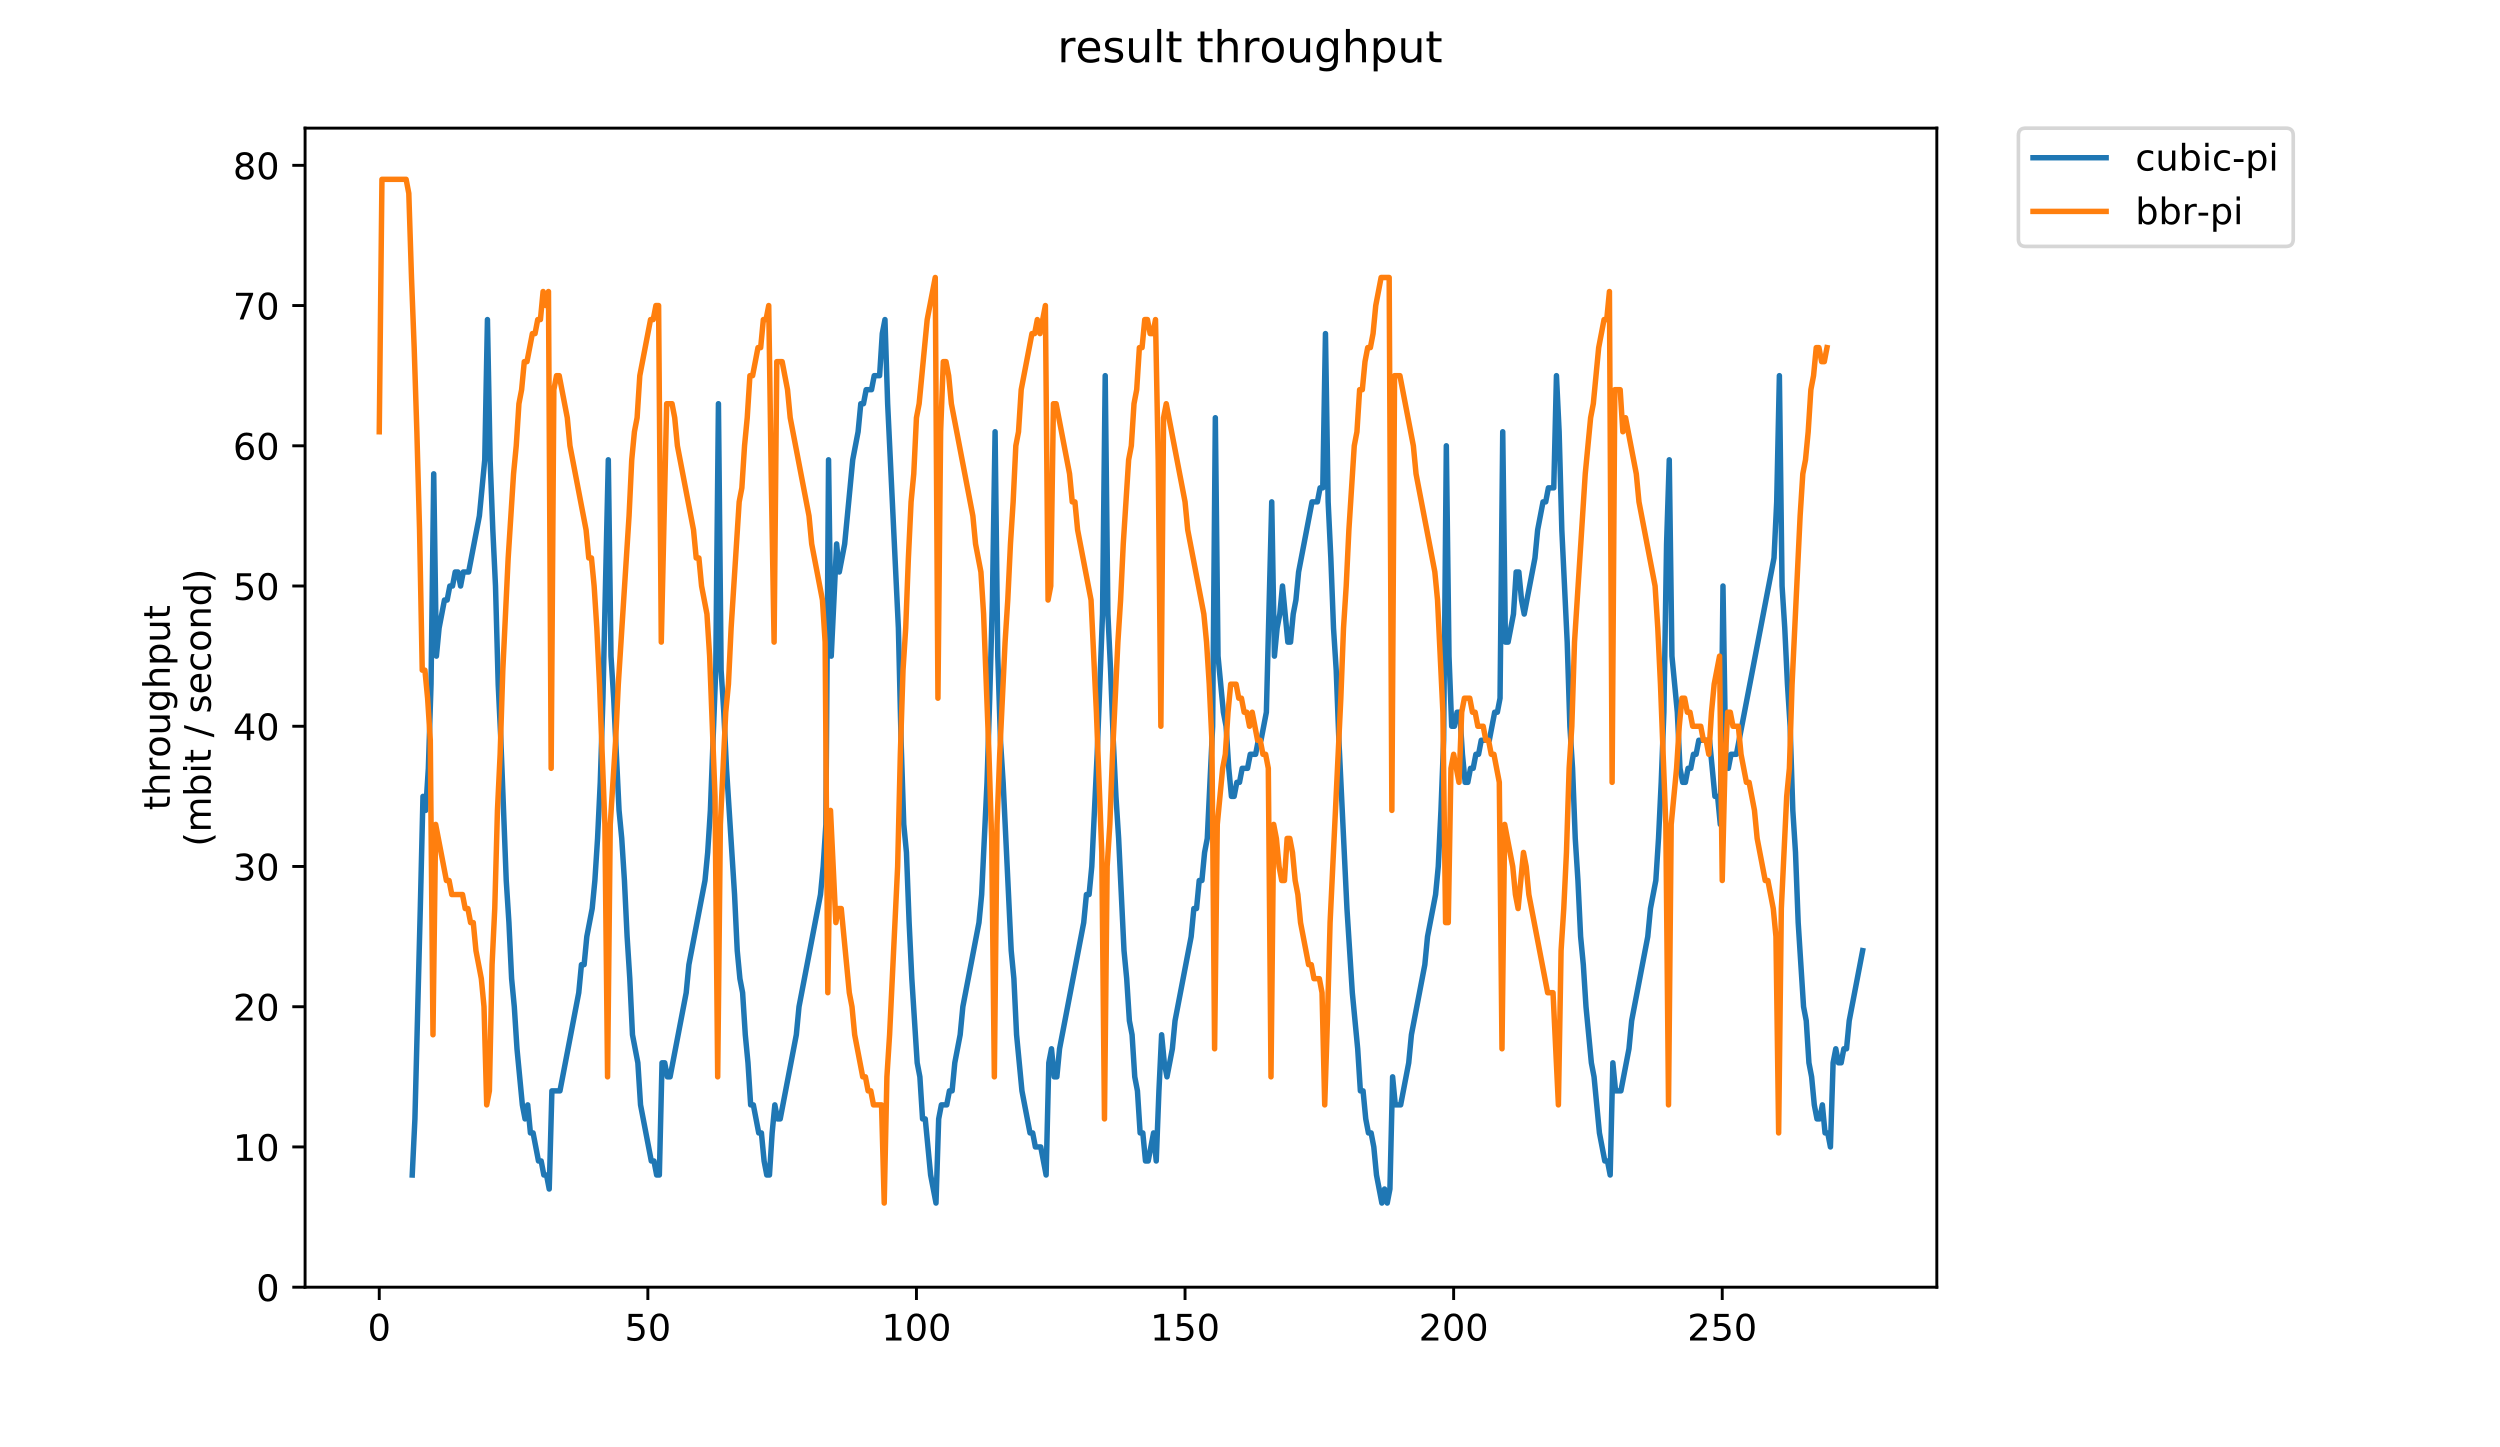 <?xml version="1.0" encoding="utf-8" standalone="no"?>
<!DOCTYPE svg PUBLIC "-//W3C//DTD SVG 1.1//EN"
  "http://www.w3.org/Graphics/SVG/1.1/DTD/svg11.dtd">
<!-- Created with matplotlib (https://matplotlib.org/) -->
<svg height="396pt" version="1.1" viewBox="0 0 684 396" width="684pt" xmlns="http://www.w3.org/2000/svg" xmlns:xlink="http://www.w3.org/1999/xlink">
 <defs>
  <style type="text/css">
*{stroke-linecap:butt;stroke-linejoin:round;}
  </style>
 </defs>
 <g id="figure_1">
  <g id="patch_1">
   <path d="M 0 396 
L 684 396 
L 684 0 
L 0 0 
z
" style="fill:#ffffff;"/>
  </g>
  <g id="axes_1">
   <g id="patch_2">
    <path d="M 83.472 352.174 
L 529.913 352.174 
L 529.913 35.062 
L 83.472 35.062 
z
" style="fill:#ffffff;"/>
   </g>
   <g id="matplotlib.axis_1">
    <g id="xtick_1">
     <g id="line2d_1">
      <defs>
       <path d="M 0 0 
L 0 3.5 
" id="m94395d1e9d" style="stroke:#000000;stroke-width:0.8;"/>
      </defs>
      <g>
       <use style="stroke:#000000;stroke-width:0.8;" x="103.765" xlink:href="#m94395d1e9d" y="352.174"/>
      </g>
     </g>
     <g id="text_1">
      <!-- 0 -->
      <defs>
       <path d="M 31.781 66.406 
Q 24.172 66.406 20.328 58.906 
Q 16.5 51.422 16.5 36.375 
Q 16.5 21.391 20.328 13.891 
Q 24.172 6.391 31.781 6.391 
Q 39.453 6.391 43.281 13.891 
Q 47.125 21.391 47.125 36.375 
Q 47.125 51.422 43.281 58.906 
Q 39.453 66.406 31.781 66.406 
z
M 31.781 74.219 
Q 44.047 74.219 50.516 64.516 
Q 56.984 54.828 56.984 36.375 
Q 56.984 17.969 50.516 8.266 
Q 44.047 -1.422 31.781 -1.422 
Q 19.531 -1.422 13.062 8.266 
Q 6.594 17.969 6.594 36.375 
Q 6.594 54.828 13.062 64.516 
Q 19.531 74.219 31.781 74.219 
z
" id="DejaVuSans-48"/>
      </defs>
      <g transform="translate(100.584 366.773)scale(0.1 -0.1)">
       <use xlink:href="#DejaVuSans-48"/>
      </g>
     </g>
    </g>
    <g id="xtick_2">
     <g id="line2d_2">
      <g>
       <use style="stroke:#000000;stroke-width:0.8;" x="177.253" xlink:href="#m94395d1e9d" y="352.174"/>
      </g>
     </g>
     <g id="text_2">
      <!-- 50 -->
      <defs>
       <path d="M 10.797 72.906 
L 49.516 72.906 
L 49.516 64.594 
L 19.828 64.594 
L 19.828 46.734 
Q 21.969 47.469 24.109 47.828 
Q 26.266 48.188 28.422 48.188 
Q 40.625 48.188 47.75 41.5 
Q 54.891 34.812 54.891 23.391 
Q 54.891 11.625 47.562 5.094 
Q 40.234 -1.422 26.906 -1.422 
Q 22.312 -1.422 17.547 -0.641 
Q 12.797 0.141 7.719 1.703 
L 7.719 11.625 
Q 12.109 9.234 16.797 8.062 
Q 21.484 6.891 26.703 6.891 
Q 35.156 6.891 40.078 11.328 
Q 45.016 15.766 45.016 23.391 
Q 45.016 31 40.078 35.438 
Q 35.156 39.891 26.703 39.891 
Q 22.75 39.891 18.812 39.016 
Q 14.891 38.141 10.797 36.281 
z
" id="DejaVuSans-53"/>
      </defs>
      <g transform="translate(170.89 366.773)scale(0.1 -0.1)">
       <use xlink:href="#DejaVuSans-53"/>
       <use x="63.623" xlink:href="#DejaVuSans-48"/>
      </g>
     </g>
    </g>
    <g id="xtick_3">
     <g id="line2d_3">
      <g>
       <use style="stroke:#000000;stroke-width:0.8;" x="250.741" xlink:href="#m94395d1e9d" y="352.174"/>
      </g>
     </g>
     <g id="text_3">
      <!-- 100 -->
      <defs>
       <path d="M 12.406 8.297 
L 28.516 8.297 
L 28.516 63.922 
L 10.984 60.406 
L 10.984 69.391 
L 28.422 72.906 
L 38.281 72.906 
L 38.281 8.297 
L 54.391 8.297 
L 54.391 0 
L 12.406 0 
z
" id="DejaVuSans-49"/>
      </defs>
      <g transform="translate(241.197 366.773)scale(0.1 -0.1)">
       <use xlink:href="#DejaVuSans-49"/>
       <use x="63.623" xlink:href="#DejaVuSans-48"/>
       <use x="127.246" xlink:href="#DejaVuSans-48"/>
      </g>
     </g>
    </g>
    <g id="xtick_4">
     <g id="line2d_4">
      <g>
       <use style="stroke:#000000;stroke-width:0.8;" x="324.228" xlink:href="#m94395d1e9d" y="352.174"/>
      </g>
     </g>
     <g id="text_4">
      <!-- 150 -->
      <g transform="translate(314.685 366.773)scale(0.1 -0.1)">
       <use xlink:href="#DejaVuSans-49"/>
       <use x="63.623" xlink:href="#DejaVuSans-53"/>
       <use x="127.246" xlink:href="#DejaVuSans-48"/>
      </g>
     </g>
    </g>
    <g id="xtick_5">
     <g id="line2d_5">
      <g>
       <use style="stroke:#000000;stroke-width:0.8;" x="397.716" xlink:href="#m94395d1e9d" y="352.174"/>
      </g>
     </g>
     <g id="text_5">
      <!-- 200 -->
      <defs>
       <path d="M 19.188 8.297 
L 53.609 8.297 
L 53.609 0 
L 7.328 0 
L 7.328 8.297 
Q 12.938 14.109 22.625 23.891 
Q 32.328 33.688 34.812 36.531 
Q 39.547 41.844 41.422 45.531 
Q 43.312 49.219 43.312 52.781 
Q 43.312 58.594 39.234 62.25 
Q 35.156 65.922 28.609 65.922 
Q 23.969 65.922 18.812 64.312 
Q 13.672 62.703 7.812 59.422 
L 7.812 69.391 
Q 13.766 71.781 18.938 73 
Q 24.125 74.219 28.422 74.219 
Q 39.75 74.219 46.484 68.547 
Q 53.219 62.891 53.219 53.422 
Q 53.219 48.922 51.531 44.891 
Q 49.859 40.875 45.406 35.406 
Q 44.188 33.984 37.641 27.219 
Q 31.109 20.453 19.188 8.297 
z
" id="DejaVuSans-50"/>
      </defs>
      <g transform="translate(388.172 366.773)scale(0.1 -0.1)">
       <use xlink:href="#DejaVuSans-50"/>
       <use x="63.623" xlink:href="#DejaVuSans-48"/>
       <use x="127.246" xlink:href="#DejaVuSans-48"/>
      </g>
     </g>
    </g>
    <g id="xtick_6">
     <g id="line2d_6">
      <g>
       <use style="stroke:#000000;stroke-width:0.8;" x="471.204" xlink:href="#m94395d1e9d" y="352.174"/>
      </g>
     </g>
     <g id="text_6">
      <!-- 250 -->
      <g transform="translate(461.66 366.773)scale(0.1 -0.1)">
       <use xlink:href="#DejaVuSans-50"/>
       <use x="63.623" xlink:href="#DejaVuSans-53"/>
       <use x="127.246" xlink:href="#DejaVuSans-48"/>
      </g>
     </g>
    </g>
   </g>
   <g id="matplotlib.axis_2">
    <g id="ytick_1">
     <g id="line2d_7">
      <defs>
       <path d="M 0 0 
L -3.5 0 
" id="mf027c697fb" style="stroke:#000000;stroke-width:0.8;"/>
      </defs>
      <g>
       <use style="stroke:#000000;stroke-width:0.8;" x="83.472" xlink:href="#mf027c697fb" y="352.174"/>
      </g>
     </g>
     <g id="text_7">
      <!-- 0 -->
      <g transform="translate(70.11 355.973)scale(0.1 -0.1)">
       <use xlink:href="#DejaVuSans-48"/>
      </g>
     </g>
    </g>
    <g id="ytick_2">
     <g id="line2d_8">
      <g>
       <use style="stroke:#000000;stroke-width:0.8;" x="83.472" xlink:href="#mf027c697fb" y="313.806"/>
      </g>
     </g>
     <g id="text_8">
      <!-- 10 -->
      <g transform="translate(63.747 317.605)scale(0.1 -0.1)">
       <use xlink:href="#DejaVuSans-49"/>
       <use x="63.623" xlink:href="#DejaVuSans-48"/>
      </g>
     </g>
    </g>
    <g id="ytick_3">
     <g id="line2d_9">
      <g>
       <use style="stroke:#000000;stroke-width:0.8;" x="83.472" xlink:href="#mf027c697fb" y="275.438"/>
      </g>
     </g>
     <g id="text_9">
      <!-- 20 -->
      <g transform="translate(63.747 279.237)scale(0.1 -0.1)">
       <use xlink:href="#DejaVuSans-50"/>
       <use x="63.623" xlink:href="#DejaVuSans-48"/>
      </g>
     </g>
    </g>
    <g id="ytick_4">
     <g id="line2d_10">
      <g>
       <use style="stroke:#000000;stroke-width:0.8;" x="83.472" xlink:href="#mf027c697fb" y="237.07"/>
      </g>
     </g>
     <g id="text_10">
      <!-- 30 -->
      <defs>
       <path d="M 40.578 39.312 
Q 47.656 37.797 51.625 33 
Q 55.609 28.219 55.609 21.188 
Q 55.609 10.406 48.188 4.484 
Q 40.766 -1.422 27.094 -1.422 
Q 22.516 -1.422 17.656 -0.516 
Q 12.797 0.391 7.625 2.203 
L 7.625 11.719 
Q 11.719 9.328 16.594 8.109 
Q 21.484 6.891 26.812 6.891 
Q 36.078 6.891 40.938 10.547 
Q 45.797 14.203 45.797 21.188 
Q 45.797 27.641 41.281 31.266 
Q 36.766 34.906 28.719 34.906 
L 20.219 34.906 
L 20.219 43.016 
L 29.109 43.016 
Q 36.375 43.016 40.234 45.922 
Q 44.094 48.828 44.094 54.297 
Q 44.094 59.906 40.109 62.906 
Q 36.141 65.922 28.719 65.922 
Q 24.656 65.922 20.016 65.031 
Q 15.375 64.156 9.812 62.312 
L 9.812 71.094 
Q 15.438 72.656 20.344 73.438 
Q 25.25 74.219 29.594 74.219 
Q 40.828 74.219 47.359 69.109 
Q 53.906 64.016 53.906 55.328 
Q 53.906 49.266 50.438 45.094 
Q 46.969 40.922 40.578 39.312 
z
" id="DejaVuSans-51"/>
      </defs>
      <g transform="translate(63.747 240.869)scale(0.1 -0.1)">
       <use xlink:href="#DejaVuSans-51"/>
       <use x="63.623" xlink:href="#DejaVuSans-48"/>
      </g>
     </g>
    </g>
    <g id="ytick_5">
     <g id="line2d_11">
      <g>
       <use style="stroke:#000000;stroke-width:0.8;" x="83.472" xlink:href="#mf027c697fb" y="198.702"/>
      </g>
     </g>
     <g id="text_11">
      <!-- 40 -->
      <defs>
       <path d="M 37.797 64.312 
L 12.891 25.391 
L 37.797 25.391 
z
M 35.203 72.906 
L 47.609 72.906 
L 47.609 25.391 
L 58.016 25.391 
L 58.016 17.188 
L 47.609 17.188 
L 47.609 0 
L 37.797 0 
L 37.797 17.188 
L 4.891 17.188 
L 4.891 26.703 
z
" id="DejaVuSans-52"/>
      </defs>
      <g transform="translate(63.747 202.501)scale(0.1 -0.1)">
       <use xlink:href="#DejaVuSans-52"/>
       <use x="63.623" xlink:href="#DejaVuSans-48"/>
      </g>
     </g>
    </g>
    <g id="ytick_6">
     <g id="line2d_12">
      <g>
       <use style="stroke:#000000;stroke-width:0.8;" x="83.472" xlink:href="#mf027c697fb" y="160.334"/>
      </g>
     </g>
     <g id="text_12">
      <!-- 50 -->
      <g transform="translate(63.747 164.133)scale(0.1 -0.1)">
       <use xlink:href="#DejaVuSans-53"/>
       <use x="63.623" xlink:href="#DejaVuSans-48"/>
      </g>
     </g>
    </g>
    <g id="ytick_7">
     <g id="line2d_13">
      <g>
       <use style="stroke:#000000;stroke-width:0.8;" x="83.472" xlink:href="#mf027c697fb" y="121.966"/>
      </g>
     </g>
     <g id="text_13">
      <!-- 60 -->
      <defs>
       <path d="M 33.016 40.375 
Q 26.375 40.375 22.484 35.828 
Q 18.609 31.297 18.609 23.391 
Q 18.609 15.531 22.484 10.953 
Q 26.375 6.391 33.016 6.391 
Q 39.656 6.391 43.531 10.953 
Q 47.406 15.531 47.406 23.391 
Q 47.406 31.297 43.531 35.828 
Q 39.656 40.375 33.016 40.375 
z
M 52.594 71.297 
L 52.594 62.312 
Q 48.875 64.062 45.094 64.984 
Q 41.312 65.922 37.594 65.922 
Q 27.828 65.922 22.672 59.328 
Q 17.531 52.734 16.797 39.406 
Q 19.672 43.656 24.016 45.922 
Q 28.375 48.188 33.594 48.188 
Q 44.578 48.188 50.953 41.516 
Q 57.328 34.859 57.328 23.391 
Q 57.328 12.156 50.688 5.359 
Q 44.047 -1.422 33.016 -1.422 
Q 20.359 -1.422 13.672 8.266 
Q 6.984 17.969 6.984 36.375 
Q 6.984 53.656 15.188 63.938 
Q 23.391 74.219 37.203 74.219 
Q 40.922 74.219 44.703 73.484 
Q 48.484 72.75 52.594 71.297 
z
" id="DejaVuSans-54"/>
      </defs>
      <g transform="translate(63.747 125.765)scale(0.1 -0.1)">
       <use xlink:href="#DejaVuSans-54"/>
       <use x="63.623" xlink:href="#DejaVuSans-48"/>
      </g>
     </g>
    </g>
    <g id="ytick_8">
     <g id="line2d_14">
      <g>
       <use style="stroke:#000000;stroke-width:0.8;" x="83.472" xlink:href="#mf027c697fb" y="83.598"/>
      </g>
     </g>
     <g id="text_14">
      <!-- 70 -->
      <defs>
       <path d="M 8.203 72.906 
L 55.078 72.906 
L 55.078 68.703 
L 28.609 0 
L 18.312 0 
L 43.219 64.594 
L 8.203 64.594 
z
" id="DejaVuSans-55"/>
      </defs>
      <g transform="translate(63.747 87.397)scale(0.1 -0.1)">
       <use xlink:href="#DejaVuSans-55"/>
       <use x="63.623" xlink:href="#DejaVuSans-48"/>
      </g>
     </g>
    </g>
    <g id="ytick_9">
     <g id="line2d_15">
      <g>
       <use style="stroke:#000000;stroke-width:0.8;" x="83.472" xlink:href="#mf027c697fb" y="45.23"/>
      </g>
     </g>
     <g id="text_15">
      <!-- 80 -->
      <defs>
       <path d="M 31.781 34.625 
Q 24.75 34.625 20.719 30.859 
Q 16.703 27.094 16.703 20.516 
Q 16.703 13.922 20.719 10.156 
Q 24.75 6.391 31.781 6.391 
Q 38.812 6.391 42.859 10.172 
Q 46.922 13.969 46.922 20.516 
Q 46.922 27.094 42.891 30.859 
Q 38.875 34.625 31.781 34.625 
z
M 21.922 38.812 
Q 15.578 40.375 12.031 44.719 
Q 8.5 49.078 8.5 55.328 
Q 8.5 64.062 14.719 69.141 
Q 20.953 74.219 31.781 74.219 
Q 42.672 74.219 48.875 69.141 
Q 55.078 64.062 55.078 55.328 
Q 55.078 49.078 51.531 44.719 
Q 48 40.375 41.703 38.812 
Q 48.828 37.156 52.797 32.312 
Q 56.781 27.484 56.781 20.516 
Q 56.781 9.906 50.312 4.234 
Q 43.844 -1.422 31.781 -1.422 
Q 19.734 -1.422 13.25 4.234 
Q 6.781 9.906 6.781 20.516 
Q 6.781 27.484 10.781 32.312 
Q 14.797 37.156 21.922 38.812 
z
M 18.312 54.391 
Q 18.312 48.734 21.844 45.562 
Q 25.391 42.391 31.781 42.391 
Q 38.141 42.391 41.719 45.562 
Q 45.312 48.734 45.312 54.391 
Q 45.312 60.062 41.719 63.234 
Q 38.141 66.406 31.781 66.406 
Q 25.391 66.406 21.844 63.234 
Q 18.312 60.062 18.312 54.391 
z
" id="DejaVuSans-56"/>
      </defs>
      <g transform="translate(63.747 49.029)scale(0.1 -0.1)">
       <use xlink:href="#DejaVuSans-56"/>
       <use x="63.623" xlink:href="#DejaVuSans-48"/>
      </g>
     </g>
    </g>
    <g id="text_16">
     <!-- throughput -->
     <defs>
      <path d="M 18.312 70.219 
L 18.312 54.688 
L 36.812 54.688 
L 36.812 47.703 
L 18.312 47.703 
L 18.312 18.016 
Q 18.312 11.328 20.141 9.422 
Q 21.969 7.516 27.594 7.516 
L 36.812 7.516 
L 36.812 0 
L 27.594 0 
Q 17.188 0 13.234 3.875 
Q 9.281 7.766 9.281 18.016 
L 9.281 47.703 
L 2.688 47.703 
L 2.688 54.688 
L 9.281 54.688 
L 9.281 70.219 
z
" id="DejaVuSans-116"/>
      <path d="M 54.891 33.016 
L 54.891 0 
L 45.906 0 
L 45.906 32.719 
Q 45.906 40.484 42.875 44.328 
Q 39.844 48.188 33.797 48.188 
Q 26.516 48.188 22.312 43.547 
Q 18.109 38.922 18.109 30.906 
L 18.109 0 
L 9.078 0 
L 9.078 75.984 
L 18.109 75.984 
L 18.109 46.188 
Q 21.344 51.125 25.703 53.562 
Q 30.078 56 35.797 56 
Q 45.219 56 50.047 50.172 
Q 54.891 44.344 54.891 33.016 
z
" id="DejaVuSans-104"/>
      <path d="M 41.109 46.297 
Q 39.594 47.172 37.812 47.578 
Q 36.031 48 33.891 48 
Q 26.266 48 22.188 43.047 
Q 18.109 38.094 18.109 28.812 
L 18.109 0 
L 9.078 0 
L 9.078 54.688 
L 18.109 54.688 
L 18.109 46.188 
Q 20.953 51.172 25.484 53.578 
Q 30.031 56 36.531 56 
Q 37.453 56 38.578 55.875 
Q 39.703 55.766 41.062 55.516 
z
" id="DejaVuSans-114"/>
      <path d="M 30.609 48.391 
Q 23.391 48.391 19.188 42.75 
Q 14.984 37.109 14.984 27.297 
Q 14.984 17.484 19.156 11.844 
Q 23.344 6.203 30.609 6.203 
Q 37.797 6.203 41.984 11.859 
Q 46.188 17.531 46.188 27.297 
Q 46.188 37.016 41.984 42.703 
Q 37.797 48.391 30.609 48.391 
z
M 30.609 56 
Q 42.328 56 49.016 48.375 
Q 55.719 40.766 55.719 27.297 
Q 55.719 13.875 49.016 6.219 
Q 42.328 -1.422 30.609 -1.422 
Q 18.844 -1.422 12.172 6.219 
Q 5.516 13.875 5.516 27.297 
Q 5.516 40.766 12.172 48.375 
Q 18.844 56 30.609 56 
z
" id="DejaVuSans-111"/>
      <path d="M 8.5 21.578 
L 8.5 54.688 
L 17.484 54.688 
L 17.484 21.922 
Q 17.484 14.156 20.5 10.266 
Q 23.531 6.391 29.594 6.391 
Q 36.859 6.391 41.078 11.031 
Q 45.312 15.672 45.312 23.688 
L 45.312 54.688 
L 54.297 54.688 
L 54.297 0 
L 45.312 0 
L 45.312 8.406 
Q 42.047 3.422 37.719 1 
Q 33.406 -1.422 27.688 -1.422 
Q 18.266 -1.422 13.375 4.438 
Q 8.5 10.297 8.5 21.578 
z
M 31.109 56 
z
" id="DejaVuSans-117"/>
      <path d="M 45.406 27.984 
Q 45.406 37.75 41.375 43.109 
Q 37.359 48.484 30.078 48.484 
Q 22.859 48.484 18.828 43.109 
Q 14.797 37.75 14.797 27.984 
Q 14.797 18.266 18.828 12.891 
Q 22.859 7.516 30.078 7.516 
Q 37.359 7.516 41.375 12.891 
Q 45.406 18.266 45.406 27.984 
z
M 54.391 6.781 
Q 54.391 -7.172 48.188 -13.984 
Q 42 -20.797 29.203 -20.797 
Q 24.469 -20.797 20.266 -20.094 
Q 16.062 -19.391 12.109 -17.922 
L 12.109 -9.188 
Q 16.062 -11.328 19.922 -12.344 
Q 23.781 -13.375 27.781 -13.375 
Q 36.625 -13.375 41.016 -8.766 
Q 45.406 -4.156 45.406 5.172 
L 45.406 9.625 
Q 42.625 4.781 38.281 2.391 
Q 33.938 0 27.875 0 
Q 17.828 0 11.672 7.656 
Q 5.516 15.328 5.516 27.984 
Q 5.516 40.672 11.672 48.328 
Q 17.828 56 27.875 56 
Q 33.938 56 38.281 53.609 
Q 42.625 51.219 45.406 46.391 
L 45.406 54.688 
L 54.391 54.688 
z
" id="DejaVuSans-103"/>
      <path d="M 18.109 8.203 
L 18.109 -20.797 
L 9.078 -20.797 
L 9.078 54.688 
L 18.109 54.688 
L 18.109 46.391 
Q 20.953 51.266 25.266 53.625 
Q 29.594 56 35.594 56 
Q 45.562 56 51.781 48.094 
Q 58.016 40.188 58.016 27.297 
Q 58.016 14.406 51.781 6.484 
Q 45.562 -1.422 35.594 -1.422 
Q 29.594 -1.422 25.266 0.953 
Q 20.953 3.328 18.109 8.203 
z
M 48.688 27.297 
Q 48.688 37.203 44.609 42.844 
Q 40.531 48.484 33.406 48.484 
Q 26.266 48.484 22.188 42.844 
Q 18.109 37.203 18.109 27.297 
Q 18.109 17.391 22.188 11.75 
Q 26.266 6.109 33.406 6.109 
Q 40.531 6.109 44.609 11.75 
Q 48.688 17.391 48.688 27.297 
z
" id="DejaVuSans-112"/>
     </defs>
     <g transform="translate(46.47 221.675)rotate(-90)scale(0.1 -0.1)">
      <use xlink:href="#DejaVuSans-116"/>
      <use x="39.209" xlink:href="#DejaVuSans-104"/>
      <use x="102.588" xlink:href="#DejaVuSans-114"/>
      <use x="143.67" xlink:href="#DejaVuSans-111"/>
      <use x="204.852" xlink:href="#DejaVuSans-117"/>
      <use x="268.23" xlink:href="#DejaVuSans-103"/>
      <use x="331.707" xlink:href="#DejaVuSans-104"/>
      <use x="395.086" xlink:href="#DejaVuSans-112"/>
      <use x="458.562" xlink:href="#DejaVuSans-117"/>
      <use x="521.941" xlink:href="#DejaVuSans-116"/>
     </g>
     <!-- (mbit / second) -->
     <defs>
      <path d="M 31 75.875 
Q 24.469 64.656 21.281 53.656 
Q 18.109 42.672 18.109 31.391 
Q 18.109 20.125 21.312 9.062 
Q 24.516 -2 31 -13.188 
L 23.188 -13.188 
Q 15.875 -1.703 12.234 9.375 
Q 8.594 20.453 8.594 31.391 
Q 8.594 42.281 12.203 53.312 
Q 15.828 64.359 23.188 75.875 
z
" id="DejaVuSans-40"/>
      <path d="M 52 44.188 
Q 55.375 50.25 60.062 53.125 
Q 64.75 56 71.094 56 
Q 79.641 56 84.281 50.016 
Q 88.922 44.047 88.922 33.016 
L 88.922 0 
L 79.891 0 
L 79.891 32.719 
Q 79.891 40.578 77.094 44.375 
Q 74.312 48.188 68.609 48.188 
Q 61.625 48.188 57.562 43.547 
Q 53.516 38.922 53.516 30.906 
L 53.516 0 
L 44.484 0 
L 44.484 32.719 
Q 44.484 40.625 41.703 44.406 
Q 38.922 48.188 33.109 48.188 
Q 26.219 48.188 22.156 43.531 
Q 18.109 38.875 18.109 30.906 
L 18.109 0 
L 9.078 0 
L 9.078 54.688 
L 18.109 54.688 
L 18.109 46.188 
Q 21.188 51.219 25.484 53.609 
Q 29.781 56 35.688 56 
Q 41.656 56 45.828 52.969 
Q 50 49.953 52 44.188 
z
" id="DejaVuSans-109"/>
      <path d="M 48.688 27.297 
Q 48.688 37.203 44.609 42.844 
Q 40.531 48.484 33.406 48.484 
Q 26.266 48.484 22.188 42.844 
Q 18.109 37.203 18.109 27.297 
Q 18.109 17.391 22.188 11.75 
Q 26.266 6.109 33.406 6.109 
Q 40.531 6.109 44.609 11.75 
Q 48.688 17.391 48.688 27.297 
z
M 18.109 46.391 
Q 20.953 51.266 25.266 53.625 
Q 29.594 56 35.594 56 
Q 45.562 56 51.781 48.094 
Q 58.016 40.188 58.016 27.297 
Q 58.016 14.406 51.781 6.484 
Q 45.562 -1.422 35.594 -1.422 
Q 29.594 -1.422 25.266 0.953 
Q 20.953 3.328 18.109 8.203 
L 18.109 0 
L 9.078 0 
L 9.078 75.984 
L 18.109 75.984 
z
" id="DejaVuSans-98"/>
      <path d="M 9.422 54.688 
L 18.406 54.688 
L 18.406 0 
L 9.422 0 
z
M 9.422 75.984 
L 18.406 75.984 
L 18.406 64.594 
L 9.422 64.594 
z
" id="DejaVuSans-105"/>
      <path id="DejaVuSans-32"/>
      <path d="M 25.391 72.906 
L 33.688 72.906 
L 8.297 -9.281 
L 0 -9.281 
z
" id="DejaVuSans-47"/>
      <path d="M 44.281 53.078 
L 44.281 44.578 
Q 40.484 46.531 36.375 47.5 
Q 32.281 48.484 27.875 48.484 
Q 21.188 48.484 17.844 46.438 
Q 14.5 44.391 14.5 40.281 
Q 14.5 37.156 16.891 35.375 
Q 19.281 33.594 26.516 31.984 
L 29.594 31.297 
Q 39.156 29.25 43.188 25.516 
Q 47.219 21.781 47.219 15.094 
Q 47.219 7.469 41.188 3.016 
Q 35.156 -1.422 24.609 -1.422 
Q 20.219 -1.422 15.453 -0.562 
Q 10.688 0.297 5.422 2 
L 5.422 11.281 
Q 10.406 8.688 15.234 7.391 
Q 20.062 6.109 24.812 6.109 
Q 31.156 6.109 34.562 8.281 
Q 37.984 10.453 37.984 14.406 
Q 37.984 18.062 35.516 20.016 
Q 33.062 21.969 24.703 23.781 
L 21.578 24.516 
Q 13.234 26.266 9.516 29.906 
Q 5.812 33.547 5.812 39.891 
Q 5.812 47.609 11.281 51.797 
Q 16.75 56 26.812 56 
Q 31.781 56 36.172 55.266 
Q 40.578 54.547 44.281 53.078 
z
" id="DejaVuSans-115"/>
      <path d="M 56.203 29.594 
L 56.203 25.203 
L 14.891 25.203 
Q 15.484 15.922 20.484 11.062 
Q 25.484 6.203 34.422 6.203 
Q 39.594 6.203 44.453 7.469 
Q 49.312 8.734 54.109 11.281 
L 54.109 2.781 
Q 49.266 0.734 44.188 -0.344 
Q 39.109 -1.422 33.891 -1.422 
Q 20.797 -1.422 13.156 6.188 
Q 5.516 13.812 5.516 26.812 
Q 5.516 40.234 12.766 48.109 
Q 20.016 56 32.328 56 
Q 43.359 56 49.781 48.891 
Q 56.203 41.797 56.203 29.594 
z
M 47.219 32.234 
Q 47.125 39.594 43.094 43.984 
Q 39.062 48.391 32.422 48.391 
Q 24.906 48.391 20.391 44.141 
Q 15.875 39.891 15.188 32.172 
z
" id="DejaVuSans-101"/>
      <path d="M 48.781 52.594 
L 48.781 44.188 
Q 44.969 46.297 41.141 47.344 
Q 37.312 48.391 33.406 48.391 
Q 24.656 48.391 19.812 42.844 
Q 14.984 37.312 14.984 27.297 
Q 14.984 17.281 19.812 11.734 
Q 24.656 6.203 33.406 6.203 
Q 37.312 6.203 41.141 7.25 
Q 44.969 8.297 48.781 10.406 
L 48.781 2.094 
Q 45.016 0.344 40.984 -0.531 
Q 36.969 -1.422 32.422 -1.422 
Q 20.062 -1.422 12.781 6.344 
Q 5.516 14.109 5.516 27.297 
Q 5.516 40.672 12.859 48.328 
Q 20.219 56 33.016 56 
Q 37.156 56 41.109 55.141 
Q 45.062 54.297 48.781 52.594 
z
" id="DejaVuSans-99"/>
      <path d="M 54.891 33.016 
L 54.891 0 
L 45.906 0 
L 45.906 32.719 
Q 45.906 40.484 42.875 44.328 
Q 39.844 48.188 33.797 48.188 
Q 26.516 48.188 22.312 43.547 
Q 18.109 38.922 18.109 30.906 
L 18.109 0 
L 9.078 0 
L 9.078 54.688 
L 18.109 54.688 
L 18.109 46.188 
Q 21.344 51.125 25.703 53.562 
Q 30.078 56 35.797 56 
Q 45.219 56 50.047 50.172 
Q 54.891 44.344 54.891 33.016 
z
" id="DejaVuSans-110"/>
      <path d="M 45.406 46.391 
L 45.406 75.984 
L 54.391 75.984 
L 54.391 0 
L 45.406 0 
L 45.406 8.203 
Q 42.578 3.328 38.25 0.953 
Q 33.938 -1.422 27.875 -1.422 
Q 17.969 -1.422 11.734 6.484 
Q 5.516 14.406 5.516 27.297 
Q 5.516 40.188 11.734 48.094 
Q 17.969 56 27.875 56 
Q 33.938 56 38.25 53.625 
Q 42.578 51.266 45.406 46.391 
z
M 14.797 27.297 
Q 14.797 17.391 18.875 11.75 
Q 22.953 6.109 30.078 6.109 
Q 37.203 6.109 41.297 11.75 
Q 45.406 17.391 45.406 27.297 
Q 45.406 37.203 41.297 42.844 
Q 37.203 48.484 30.078 48.484 
Q 22.953 48.484 18.875 42.844 
Q 14.797 37.203 14.797 27.297 
z
" id="DejaVuSans-100"/>
      <path d="M 8.016 75.875 
L 15.828 75.875 
Q 23.141 64.359 26.781 53.312 
Q 30.422 42.281 30.422 31.391 
Q 30.422 20.453 26.781 9.375 
Q 23.141 -1.703 15.828 -13.188 
L 8.016 -13.188 
Q 14.5 -2 17.703 9.062 
Q 20.906 20.125 20.906 31.391 
Q 20.906 42.672 17.703 53.656 
Q 14.5 64.656 8.016 75.875 
z
" id="DejaVuSans-41"/>
     </defs>
     <g transform="translate(57.668 231.609)rotate(-90)scale(0.1 -0.1)">
      <use xlink:href="#DejaVuSans-40"/>
      <use x="39.014" xlink:href="#DejaVuSans-109"/>
      <use x="136.426" xlink:href="#DejaVuSans-98"/>
      <use x="199.902" xlink:href="#DejaVuSans-105"/>
      <use x="227.686" xlink:href="#DejaVuSans-116"/>
      <use x="266.895" xlink:href="#DejaVuSans-32"/>
      <use x="298.682" xlink:href="#DejaVuSans-47"/>
      <use x="332.373" xlink:href="#DejaVuSans-32"/>
      <use x="364.16" xlink:href="#DejaVuSans-115"/>
      <use x="416.26" xlink:href="#DejaVuSans-101"/>
      <use x="477.783" xlink:href="#DejaVuSans-99"/>
      <use x="532.764" xlink:href="#DejaVuSans-111"/>
      <use x="593.945" xlink:href="#DejaVuSans-110"/>
      <use x="657.324" xlink:href="#DejaVuSans-100"/>
      <use x="720.801" xlink:href="#DejaVuSans-41"/>
     </g>
    </g>
   </g>
   <g id="line2d_16">
    <path clip-path="url(#p5ffeded5b3)" d="M 112.786 321.48 
L 113.521 306.133 
L 114.991 248.581 
L 115.726 217.886 
L 116.461 221.723 
L 117.196 210.213 
L 117.931 187.192 
L 118.665 129.64 
L 119.4 179.518 
L 120.135 171.844 
L 121.605 164.171 
L 122.34 164.171 
L 123.075 160.334 
L 123.81 160.334 
L 124.544 156.497 
L 125.279 156.497 
L 126.014 160.334 
L 126.749 156.497 
L 128.219 156.497 
L 131.158 141.15 
L 132.628 125.803 
L 133.363 87.435 
L 134.098 125.803 
L 134.833 144.987 
L 135.568 160.334 
L 136.303 187.192 
L 137.037 202.539 
L 138.507 240.907 
L 139.242 252.417 
L 139.977 267.765 
L 140.712 275.438 
L 141.447 286.949 
L 142.916 302.296 
L 143.651 306.133 
L 144.386 302.296 
L 145.121 309.969 
L 145.856 309.969 
L 147.326 317.643 
L 148.061 317.643 
L 148.795 321.48 
L 149.53 321.48 
L 150.265 325.317 
L 151 298.459 
L 153.205 298.459 
L 158.349 271.601 
L 159.084 263.928 
L 159.819 263.928 
L 160.553 256.254 
L 162.023 248.581 
L 162.758 240.907 
L 163.493 229.397 
L 164.228 214.049 
L 164.963 191.028 
L 166.432 125.803 
L 167.167 179.518 
L 167.902 191.028 
L 169.372 221.723 
L 170.107 229.397 
L 170.842 240.907 
L 171.577 256.254 
L 172.312 267.765 
L 173.046 283.112 
L 174.516 290.785 
L 175.251 302.296 
L 178.191 317.643 
L 178.925 317.643 
L 179.66 321.48 
L 180.395 321.48 
L 181.13 290.785 
L 181.865 290.785 
L 182.6 294.622 
L 183.335 294.622 
L 187.744 271.601 
L 188.479 263.928 
L 192.888 240.907 
L 193.623 233.233 
L 194.358 221.723 
L 195.828 183.355 
L 196.562 110.456 
L 197.297 183.355 
L 198.032 194.865 
L 198.767 210.213 
L 200.972 244.744 
L 201.707 260.091 
L 202.441 267.765 
L 203.176 271.601 
L 203.911 283.112 
L 204.646 290.785 
L 205.381 302.296 
L 206.116 302.296 
L 207.586 309.969 
L 208.321 309.969 
L 209.055 317.643 
L 209.79 321.48 
L 210.525 321.48 
L 211.26 309.969 
L 211.995 302.296 
L 212.73 306.133 
L 213.465 306.133 
L 217.874 283.112 
L 218.609 275.438 
L 224.488 244.744 
L 225.223 237.07 
L 225.958 225.56 
L 226.692 125.803 
L 227.427 179.518 
L 228.897 148.824 
L 229.632 156.497 
L 231.102 148.824 
L 233.306 125.803 
L 234.776 118.129 
L 235.511 110.456 
L 236.246 110.456 
L 236.981 106.619 
L 238.45 106.619 
L 239.185 102.782 
L 240.655 102.782 
L 241.39 91.272 
L 242.125 87.435 
L 242.86 110.456 
L 245.799 171.844 
L 246.534 202.539 
L 247.269 225.56 
L 248.004 233.233 
L 248.739 252.417 
L 249.474 267.765 
L 250.943 290.785 
L 251.678 294.622 
L 252.413 306.133 
L 253.148 306.133 
L 254.618 321.48 
L 256.088 329.153 
L 256.822 306.133 
L 257.557 302.296 
L 259.027 302.296 
L 259.762 298.459 
L 260.497 298.459 
L 261.232 290.785 
L 262.701 283.112 
L 263.436 275.438 
L 267.846 252.417 
L 268.58 244.744 
L 270.05 214.049 
L 270.785 191.028 
L 271.52 164.171 
L 272.255 118.129 
L 272.99 179.518 
L 273.725 202.539 
L 274.459 214.049 
L 276.664 260.091 
L 277.399 267.765 
L 278.134 283.112 
L 279.604 298.459 
L 281.808 309.969 
L 282.543 309.969 
L 283.278 313.806 
L 284.748 313.806 
L 286.218 321.48 
L 286.952 290.785 
L 287.687 286.949 
L 288.422 294.622 
L 289.157 294.622 
L 289.892 286.949 
L 296.506 252.417 
L 297.241 244.744 
L 297.976 244.744 
L 298.71 237.07 
L 300.18 206.376 
L 301.65 168.008 
L 302.385 102.782 
L 303.12 168.008 
L 303.855 183.355 
L 304.589 202.539 
L 305.324 217.886 
L 306.059 229.397 
L 307.529 260.091 
L 308.264 267.765 
L 308.999 279.275 
L 309.734 283.112 
L 310.468 294.622 
L 311.203 298.459 
L 311.938 309.969 
L 312.673 309.969 
L 313.408 317.643 
L 314.143 317.643 
L 315.613 309.969 
L 316.347 317.643 
L 317.082 298.459 
L 317.817 283.112 
L 318.552 290.785 
L 319.287 294.622 
L 320.757 286.949 
L 321.492 279.275 
L 325.901 256.254 
L 326.636 248.581 
L 327.371 248.581 
L 328.106 240.907 
L 328.84 240.907 
L 329.575 233.233 
L 330.31 229.397 
L 331.78 198.702 
L 332.515 114.292 
L 333.25 179.518 
L 334.719 194.865 
L 335.454 198.702 
L 336.189 210.213 
L 336.924 217.886 
L 337.659 217.886 
L 338.394 214.049 
L 339.129 214.049 
L 339.864 210.213 
L 341.333 210.213 
L 342.068 206.376 
L 343.538 206.376 
L 344.273 202.539 
L 345.008 202.539 
L 346.477 194.865 
L 347.947 137.313 
L 348.682 179.518 
L 349.417 171.844 
L 350.152 168.008 
L 350.887 160.334 
L 352.356 175.681 
L 353.091 175.681 
L 353.826 168.008 
L 354.561 164.171 
L 355.296 156.497 
L 358.97 137.313 
L 360.44 137.313 
L 361.175 133.476 
L 361.91 133.476 
L 362.645 91.272 
L 363.38 137.313 
L 364.115 152.66 
L 364.849 171.844 
L 365.584 183.355 
L 366.319 202.539 
L 368.524 248.581 
L 369.994 271.601 
L 371.463 286.949 
L 372.198 298.459 
L 372.933 298.459 
L 373.668 306.133 
L 374.403 309.969 
L 375.138 309.969 
L 375.873 313.806 
L 376.607 321.48 
L 378.077 329.153 
L 378.812 325.317 
L 379.547 329.153 
L 380.282 325.317 
L 381.017 294.622 
L 381.752 302.296 
L 383.221 302.296 
L 385.426 290.785 
L 386.161 283.112 
L 389.835 263.928 
L 390.57 256.254 
L 392.775 244.744 
L 393.51 237.07 
L 394.244 221.723 
L 394.979 202.539 
L 395.714 121.966 
L 396.449 179.518 
L 397.184 198.702 
L 397.919 198.702 
L 398.654 194.865 
L 399.389 194.865 
L 400.123 206.376 
L 400.858 214.049 
L 401.593 214.049 
L 402.328 210.213 
L 403.063 210.213 
L 403.798 206.376 
L 404.533 206.376 
L 405.268 202.539 
L 407.472 202.539 
L 408.942 194.865 
L 409.677 194.865 
L 410.412 191.028 
L 411.147 118.129 
L 411.882 175.681 
L 412.616 175.681 
L 414.086 168.008 
L 414.821 156.497 
L 415.556 156.497 
L 416.291 164.171 
L 417.026 168.008 
L 419.965 152.66 
L 420.7 144.987 
L 422.17 137.313 
L 422.905 137.313 
L 423.64 133.476 
L 425.109 133.476 
L 425.844 102.782 
L 426.579 118.129 
L 427.314 144.987 
L 428.784 175.681 
L 429.519 198.702 
L 430.253 210.213 
L 430.988 229.397 
L 431.723 240.907 
L 432.458 256.254 
L 433.193 263.928 
L 433.928 275.438 
L 435.398 290.785 
L 436.132 294.622 
L 437.602 309.969 
L 439.072 317.643 
L 439.807 317.643 
L 440.542 321.48 
L 441.277 290.785 
L 442.011 298.459 
L 443.481 298.459 
L 445.686 286.949 
L 446.421 279.275 
L 450.83 256.254 
L 451.565 248.581 
L 453.035 240.907 
L 453.77 229.397 
L 454.504 214.049 
L 455.239 194.865 
L 455.974 148.824 
L 456.709 125.803 
L 457.444 179.518 
L 458.914 194.865 
L 459.649 210.213 
L 460.383 214.049 
L 461.118 214.049 
L 461.853 210.213 
L 462.588 210.213 
L 463.323 206.376 
L 464.058 206.376 
L 464.793 202.539 
L 467.732 202.539 
L 469.202 217.886 
L 469.937 217.886 
L 470.672 225.56 
L 471.407 160.334 
L 472.141 206.376 
L 472.876 210.213 
L 473.611 206.376 
L 475.081 206.376 
L 485.369 152.66 
L 486.104 137.313 
L 486.839 102.782 
L 487.574 160.334 
L 488.309 171.844 
L 489.044 187.192 
L 489.779 198.702 
L 490.513 221.723 
L 491.248 233.233 
L 491.983 252.417 
L 493.453 275.438 
L 494.188 279.275 
L 494.923 290.785 
L 495.658 294.622 
L 496.392 302.296 
L 497.127 306.133 
L 497.862 306.133 
L 498.597 302.296 
L 499.332 309.969 
L 500.067 309.969 
L 500.802 313.806 
L 501.537 290.785 
L 502.271 286.949 
L 503.006 290.785 
L 503.741 290.785 
L 504.476 286.949 
L 505.211 286.949 
L 505.946 279.275 
L 509.62 260.091 
L 509.62 260.091 
" style="fill:none;stroke:#1f77b4;stroke-linecap:square;stroke-width:1.5;"/>
   </g>
   <g id="line2d_17">
    <path clip-path="url(#p5ffeded5b3)" d="M 103.765 118.129 
L 104.5 49.067 
L 111.114 49.067 
L 111.849 52.904 
L 112.584 75.924 
L 113.319 95.108 
L 114.053 118.129 
L 114.788 144.987 
L 115.523 183.355 
L 116.258 183.355 
L 116.993 191.028 
L 117.728 202.539 
L 118.463 283.112 
L 119.198 225.56 
L 122.137 240.907 
L 122.872 240.907 
L 123.607 244.744 
L 126.546 244.744 
L 127.281 248.581 
L 128.016 248.581 
L 128.751 252.417 
L 129.486 252.417 
L 130.221 260.091 
L 131.69 267.765 
L 132.425 275.438 
L 133.16 302.296 
L 133.895 298.459 
L 134.63 263.928 
L 135.365 248.581 
L 136.1 221.723 
L 136.835 206.376 
L 137.569 183.355 
L 139.039 152.66 
L 140.509 129.64 
L 141.244 121.966 
L 141.979 110.456 
L 142.714 106.619 
L 143.448 98.945 
L 144.183 98.945 
L 145.653 91.272 
L 146.388 91.272 
L 147.123 87.435 
L 147.858 87.435 
L 148.593 79.761 
L 149.327 83.598 
L 150.062 79.761 
L 150.797 210.213 
L 151.532 106.619 
L 152.267 102.782 
L 153.002 102.782 
L 155.207 114.292 
L 155.941 121.966 
L 160.351 144.987 
L 161.086 152.66 
L 161.82 152.66 
L 162.555 160.334 
L 163.29 171.844 
L 164.025 187.192 
L 165.495 225.56 
L 166.23 294.622 
L 166.965 225.56 
L 168.434 202.539 
L 169.169 187.192 
L 172.109 141.15 
L 172.844 125.803 
L 173.578 118.129 
L 174.313 114.292 
L 175.048 102.782 
L 177.988 87.435 
L 178.723 87.435 
L 179.457 83.598 
L 180.192 83.598 
L 180.927 175.681 
L 182.397 110.456 
L 183.867 110.456 
L 184.602 114.292 
L 185.336 121.966 
L 189.746 144.987 
L 190.481 152.66 
L 191.216 152.66 
L 191.95 160.334 
L 193.42 168.008 
L 194.155 179.518 
L 195.625 217.886 
L 196.36 294.622 
L 197.095 225.56 
L 198.564 194.865 
L 199.299 187.192 
L 200.034 171.844 
L 202.239 137.313 
L 202.974 133.476 
L 203.708 121.966 
L 204.443 114.292 
L 205.178 102.782 
L 205.913 102.782 
L 207.383 95.108 
L 208.118 95.108 
L 208.853 87.435 
L 209.587 87.435 
L 210.322 83.598 
L 211.057 133.476 
L 211.792 175.681 
L 212.527 98.945 
L 213.997 98.945 
L 215.466 106.619 
L 216.201 114.292 
L 221.345 141.15 
L 222.08 148.824 
L 225.02 164.171 
L 225.755 175.681 
L 226.49 271.601 
L 227.224 221.723 
L 228.694 252.417 
L 229.429 248.581 
L 230.164 248.581 
L 232.369 271.601 
L 233.104 275.438 
L 233.838 283.112 
L 236.043 294.622 
L 236.778 294.622 
L 237.513 298.459 
L 238.248 298.459 
L 238.983 302.296 
L 241.187 302.296 
L 241.922 329.153 
L 242.657 294.622 
L 243.392 283.112 
L 245.596 237.07 
L 246.331 206.376 
L 247.066 183.355 
L 247.801 171.844 
L 248.536 152.66 
L 249.271 137.313 
L 250.006 129.64 
L 250.741 114.292 
L 251.475 110.456 
L 253.68 87.435 
L 255.885 75.924 
L 256.62 191.028 
L 257.354 118.129 
L 258.089 98.945 
L 258.824 98.945 
L 259.559 102.782 
L 260.294 110.456 
L 266.173 141.15 
L 266.908 148.824 
L 268.378 156.497 
L 269.112 168.008 
L 270.582 206.376 
L 271.317 229.397 
L 272.052 294.622 
L 272.787 225.56 
L 273.522 206.376 
L 274.992 175.681 
L 275.726 164.171 
L 276.461 148.824 
L 277.196 137.313 
L 277.931 121.966 
L 278.666 118.129 
L 279.401 106.619 
L 282.34 91.272 
L 283.075 91.272 
L 283.81 87.435 
L 284.545 91.272 
L 286.015 83.598 
L 286.75 164.171 
L 287.484 160.334 
L 288.219 110.456 
L 288.954 110.456 
L 292.629 129.64 
L 293.363 137.313 
L 294.098 137.313 
L 294.833 144.987 
L 298.508 164.171 
L 299.977 194.865 
L 301.447 233.233 
L 302.182 306.133 
L 302.917 237.07 
L 303.652 225.56 
L 304.387 206.376 
L 305.856 175.681 
L 306.591 164.171 
L 307.326 148.824 
L 308.796 125.803 
L 309.531 121.966 
L 310.266 110.456 
L 311.001 106.619 
L 311.735 95.108 
L 312.47 95.108 
L 313.205 87.435 
L 313.94 87.435 
L 314.675 91.272 
L 315.41 91.272 
L 316.145 87.435 
L 316.88 125.803 
L 317.614 198.702 
L 318.349 114.292 
L 319.084 110.456 
L 324.228 137.313 
L 324.963 144.987 
L 329.372 168.008 
L 330.107 175.681 
L 330.842 187.192 
L 331.577 202.539 
L 332.312 286.949 
L 333.047 225.56 
L 334.517 210.213 
L 335.251 206.376 
L 335.986 194.865 
L 336.721 187.192 
L 338.191 187.192 
L 338.926 191.028 
L 339.661 191.028 
L 340.396 194.865 
L 341.13 194.865 
L 341.865 198.702 
L 342.6 194.865 
L 344.07 202.539 
L 344.805 202.539 
L 345.54 206.376 
L 346.275 206.376 
L 347.009 210.213 
L 347.744 294.622 
L 348.479 225.56 
L 349.214 229.397 
L 349.949 237.07 
L 350.684 240.907 
L 351.419 240.907 
L 352.154 229.397 
L 352.889 229.397 
L 353.623 233.233 
L 354.358 240.907 
L 355.093 244.744 
L 355.828 252.417 
L 358.033 263.928 
L 358.768 263.928 
L 359.502 267.765 
L 360.972 267.765 
L 361.707 271.601 
L 362.442 302.296 
L 363.177 279.275 
L 363.912 252.417 
L 366.851 191.028 
L 367.586 171.844 
L 368.321 160.334 
L 369.056 144.987 
L 370.526 121.966 
L 371.26 118.129 
L 371.995 106.619 
L 372.73 106.619 
L 373.465 98.945 
L 374.2 95.108 
L 374.935 95.108 
L 375.67 91.272 
L 376.405 83.598 
L 377.874 75.924 
L 380.079 75.924 
L 380.814 221.723 
L 381.549 102.782 
L 383.018 102.782 
L 386.693 121.966 
L 387.428 129.64 
L 392.572 156.497 
L 393.307 164.171 
L 394.777 194.865 
L 395.511 252.417 
L 396.246 252.417 
L 396.981 210.213 
L 397.716 206.376 
L 399.186 214.049 
L 399.921 194.865 
L 400.656 191.028 
L 402.125 191.028 
L 402.86 194.865 
L 403.595 194.865 
L 404.33 198.702 
L 405.8 198.702 
L 406.535 202.539 
L 407.269 202.539 
L 408.004 206.376 
L 408.739 206.376 
L 410.209 214.049 
L 410.944 286.949 
L 411.679 225.56 
L 413.883 237.07 
L 414.618 244.744 
L 415.353 248.581 
L 416.823 233.233 
L 417.558 237.07 
L 418.293 244.744 
L 423.437 271.601 
L 424.906 271.601 
L 426.376 302.296 
L 427.111 260.091 
L 427.846 248.581 
L 428.581 233.233 
L 429.316 210.213 
L 430.051 198.702 
L 430.786 175.681 
L 433.725 129.64 
L 435.195 114.292 
L 435.93 110.456 
L 437.399 95.108 
L 438.869 87.435 
L 439.604 87.435 
L 440.339 79.761 
L 441.074 214.049 
L 441.809 106.619 
L 443.278 106.619 
L 444.013 118.129 
L 444.748 114.292 
L 447.688 129.64 
L 448.423 137.313 
L 452.832 160.334 
L 453.567 171.844 
L 454.302 187.192 
L 455.771 225.56 
L 456.506 302.296 
L 457.241 225.56 
L 458.711 210.213 
L 459.446 198.702 
L 460.181 191.028 
L 460.915 191.028 
L 461.65 194.865 
L 462.385 194.865 
L 463.12 198.702 
L 465.325 198.702 
L 466.06 202.539 
L 466.795 202.539 
L 467.529 206.376 
L 468.264 194.865 
L 468.999 187.192 
L 470.469 179.518 
L 471.204 240.907 
L 471.939 210.213 
L 472.674 194.865 
L 473.408 194.865 
L 474.143 198.702 
L 475.613 198.702 
L 476.348 206.376 
L 477.818 214.049 
L 478.553 214.049 
L 480.022 221.723 
L 480.757 229.397 
L 482.962 240.907 
L 483.697 240.907 
L 485.166 248.581 
L 485.901 256.254 
L 486.636 309.969 
L 487.371 248.581 
L 488.841 217.886 
L 489.576 210.213 
L 490.311 187.192 
L 492.515 141.15 
L 493.25 129.64 
L 493.985 125.803 
L 494.72 118.129 
L 495.455 106.619 
L 496.19 102.782 
L 496.924 95.108 
L 497.659 95.108 
L 498.394 98.945 
L 499.129 98.945 
L 499.864 95.108 
L 499.864 95.108 
" style="fill:none;stroke:#ff7f0e;stroke-linecap:square;stroke-width:1.5;"/>
   </g>
   <g id="patch_3">
    <path d="M 83.472 352.174 
L 83.472 35.062 
" style="fill:none;stroke:#000000;stroke-linecap:square;stroke-linejoin:miter;stroke-width:0.8;"/>
   </g>
   <g id="patch_4">
    <path d="M 529.913 352.174 
L 529.913 35.062 
" style="fill:none;stroke:#000000;stroke-linecap:square;stroke-linejoin:miter;stroke-width:0.8;"/>
   </g>
   <g id="patch_5">
    <path d="M 83.472 352.174 
L 529.913 352.174 
" style="fill:none;stroke:#000000;stroke-linecap:square;stroke-linejoin:miter;stroke-width:0.8;"/>
   </g>
   <g id="patch_6">
    <path d="M 83.472 35.062 
L 529.913 35.062 
" style="fill:none;stroke:#000000;stroke-linecap:square;stroke-linejoin:miter;stroke-width:0.8;"/>
   </g>
   <g id="legend_1">
    <g id="patch_7">
     <path d="M 554.235 67.419 
L 625.43 67.419 
Q 627.43 67.419 627.43 65.419 
L 627.43 37.062 
Q 627.43 35.062 625.43 35.062 
L 554.235 35.062 
Q 552.235 35.062 552.235 37.062 
L 552.235 65.419 
Q 552.235 67.419 554.235 67.419 
z
" style="fill:#ffffff;opacity:0.8;stroke:#cccccc;stroke-linejoin:miter;"/>
    </g>
    <g id="line2d_18">
     <path d="M 556.235 43.161 
L 576.235 43.161 
" style="fill:none;stroke:#1f77b4;stroke-linecap:square;stroke-width:1.5;"/>
    </g>
    <g id="line2d_19"/>
    <g id="text_17">
     <!-- cubic-pi -->
     <defs>
      <path d="M 4.891 31.391 
L 31.203 31.391 
L 31.203 23.391 
L 4.891 23.391 
z
" id="DejaVuSans-45"/>
     </defs>
     <g transform="translate(584.235 46.661)scale(0.1 -0.1)">
      <use xlink:href="#DejaVuSans-99"/>
      <use x="54.98" xlink:href="#DejaVuSans-117"/>
      <use x="118.359" xlink:href="#DejaVuSans-98"/>
      <use x="181.836" xlink:href="#DejaVuSans-105"/>
      <use x="209.619" xlink:href="#DejaVuSans-99"/>
      <use x="264.6" xlink:href="#DejaVuSans-45"/>
      <use x="300.684" xlink:href="#DejaVuSans-112"/>
      <use x="364.16" xlink:href="#DejaVuSans-105"/>
     </g>
    </g>
    <g id="line2d_20">
     <path d="M 556.235 57.839 
L 576.235 57.839 
" style="fill:none;stroke:#ff7f0e;stroke-linecap:square;stroke-width:1.5;"/>
    </g>
    <g id="line2d_21"/>
    <g id="text_18">
     <!-- bbr-pi -->
     <g transform="translate(584.235 61.339)scale(0.1 -0.1)">
      <use xlink:href="#DejaVuSans-98"/>
      <use x="63.477" xlink:href="#DejaVuSans-98"/>
      <use x="126.953" xlink:href="#DejaVuSans-114"/>
      <use x="167.973" xlink:href="#DejaVuSans-45"/>
      <use x="204.057" xlink:href="#DejaVuSans-112"/>
      <use x="267.533" xlink:href="#DejaVuSans-105"/>
     </g>
    </g>
   </g>
  </g>
  <g id="text_19">
   <!-- result throughput -->
   <defs>
    <path d="M 9.422 75.984 
L 18.406 75.984 
L 18.406 0 
L 9.422 0 
z
" id="DejaVuSans-108"/>
   </defs>
   <g transform="translate(289.321 17.038)scale(0.12 -0.12)">
    <use xlink:href="#DejaVuSans-114"/>
    <use x="41.082" xlink:href="#DejaVuSans-101"/>
    <use x="102.605" xlink:href="#DejaVuSans-115"/>
    <use x="154.705" xlink:href="#DejaVuSans-117"/>
    <use x="218.084" xlink:href="#DejaVuSans-108"/>
    <use x="245.867" xlink:href="#DejaVuSans-116"/>
    <use x="285.076" xlink:href="#DejaVuSans-32"/>
    <use x="316.863" xlink:href="#DejaVuSans-116"/>
    <use x="356.072" xlink:href="#DejaVuSans-104"/>
    <use x="419.451" xlink:href="#DejaVuSans-114"/>
    <use x="460.533" xlink:href="#DejaVuSans-111"/>
    <use x="521.715" xlink:href="#DejaVuSans-117"/>
    <use x="585.094" xlink:href="#DejaVuSans-103"/>
    <use x="648.57" xlink:href="#DejaVuSans-104"/>
    <use x="711.949" xlink:href="#DejaVuSans-112"/>
    <use x="775.426" xlink:href="#DejaVuSans-117"/>
    <use x="838.805" xlink:href="#DejaVuSans-116"/>
   </g>
  </g>
 </g>
 <defs>
  <clipPath id="p5ffeded5b3">
   <rect height="317.112" width="446.441" x="83.472" y="35.062"/>
  </clipPath>
 </defs>
</svg>
